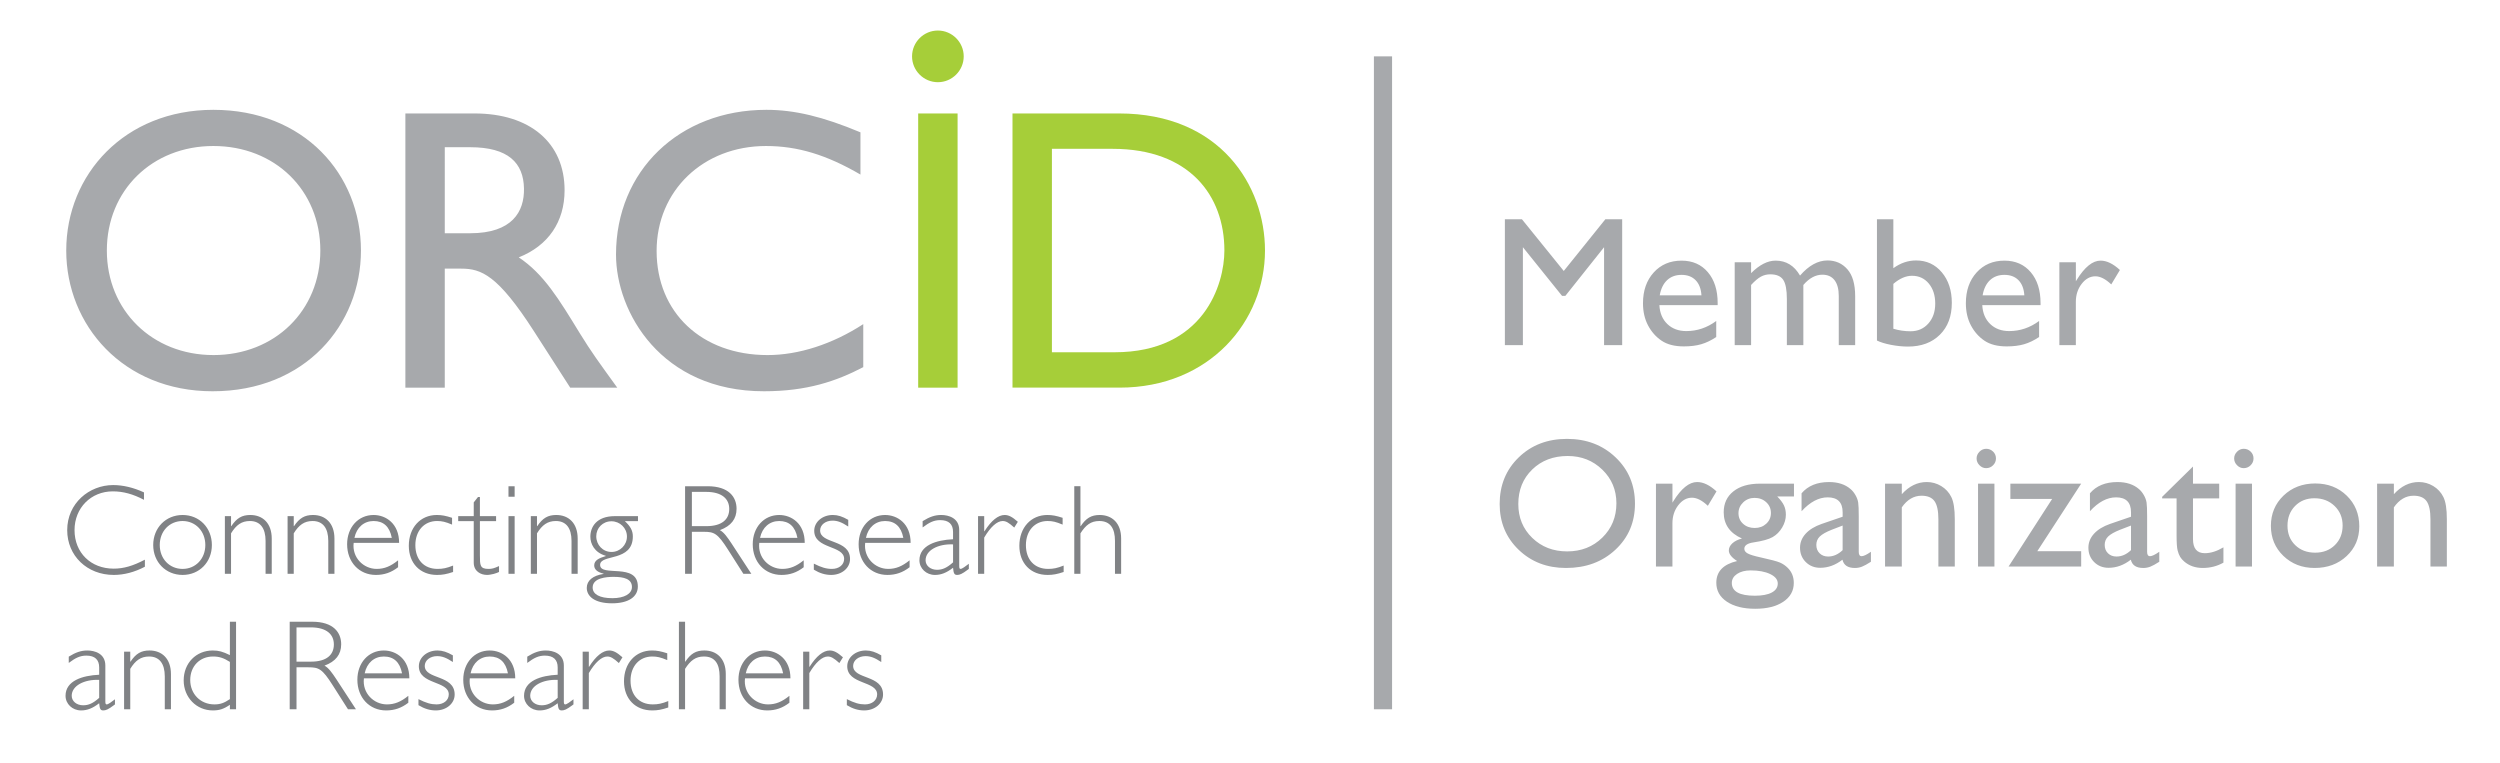 <svg xmlns="http://www.w3.org/2000/svg" width="542" height="165.332" viewBox="0 0 542 165.332">
  <path fill="#A7A9AC" d="M297.864 12.22h3.938v141.55h-3.938z"/>
  <g fill="#808285">
    <path d="M31.215 108.364c-2.366-1.252-4.51-1.836-6.764-1.836-4.73 0-8.293 3.59-8.293 8.404 0 4.898 3.534 8.35 8.49 8.35 2.142 0 4.173-.584 6.762-1.947v1.53c-2.2 1.17-4.537 1.78-6.736 1.78-5.79 0-10.104-4.146-10.104-9.713 0-5.816 4.76-9.77 9.965-9.77 2.115 0 4.37.53 6.68 1.588v1.614zM39.59 124.646c-3.647 0-6.374-2.783-6.374-6.484 0-3.73 2.728-6.512 6.373-6.512s6.345 2.783 6.345 6.512c0 3.7-2.7 6.484-6.346 6.484zm0-11.69c-2.84 0-4.955 2.2-4.955 5.205 0 2.98 2.115 5.18 4.954 5.18 2.81 0 4.926-2.2 4.926-5.18s-2.116-5.204-4.927-5.204zM50.09 114.07h.057c1.17-1.753 2.31-2.42 4.12-2.42 2.67 0 4.646 1.75 4.646 5.12v7.625h-1.336v-7.125c0-2.81-1.196-4.314-3.395-4.314-1.81 0-2.98.863-4.092 2.672v8.768h-1.336V111.9h1.336v2.17zM63.685 114.07h.057c1.168-1.753 2.31-2.42 4.12-2.42 2.67 0 4.646 1.75 4.646 5.12v7.625h-1.336v-7.125c0-2.81-1.196-4.314-3.396-4.314-1.81 0-2.98.863-4.092 2.672v8.768h-1.336V111.9h1.336v2.17zM76.675 117.688c-.39 3.2 2.144 5.65 4.982 5.65 1.67 0 3.033-.557 4.648-1.865v1.502c-1.476 1.143-3.006 1.67-4.815 1.67-3.618 0-6.234-2.783-6.234-6.65 0-3.674 2.42-6.346 5.733-6.346 2.67 0 5.538 1.862 5.538 6.038h-9.853zm8.266-1.085c-.473-2.45-1.81-3.646-3.95-3.646-2.06 0-3.675 1.365-4.148 3.646h8.1zM98.01 113.735c-1.448-.61-2.2-.78-3.257-.78-2.783 0-4.703 2.116-4.703 5.233 0 3.146 1.864 5.15 4.814 5.15 1.14 0 1.977-.168 3.367-.725v1.393c-1.418.473-2.31.64-3.478.64-3.674 0-6.123-2.532-6.123-6.317 0-3.927 2.504-6.68 6.066-6.68 1.085 0 1.92.165 3.312.61v1.475zM104.044 111.9h3.508v1.085h-3.508v7.43c0 2.145.028 2.924 1.865 2.924.75 0 1.168-.112 2.28-.614v1.28c-.25.14-.667.278-1.14.417-.474.11-1.003.223-1.448.223-1.39 0-2.895-.78-2.895-2.672v-8.988H99.34V111.9h3.367v-2.98l.92-1.167h.416v4.146zM111.575 107.696h-1.336v-2.28h1.335v2.28zm0 16.7h-1.336V111.9h1.335v12.496zM116.42 114.07h.055c1.17-1.753 2.31-2.42 4.12-2.42 2.67 0 4.646 1.75 4.646 5.12v7.625h-1.335v-7.125c0-2.81-1.196-4.314-3.395-4.314-1.81 0-2.98.863-4.092 2.672v8.768h-1.336V111.9h1.336v2.17zM138.313 112.985h-2.84c1.198 1.113 1.727 2.06 1.727 3.31 0 5.597-7.097 3.76-7.097 6.18 0 2.728 8.182-.612 8.182 4.677 0 2.28-2.087 3.646-5.594 3.646-3.84 0-5.48-1.56-5.48-3.34 0-1.588 1.307-2.672 3.645-3.035v-.055c-1.336-.307-2.032-.918-2.032-1.78 0-1.114 1.03-1.587 2.506-2.032v-.057c-2.507-.724-3.34-2.646-3.34-4.147 0-2.088 1.307-4.453 5.314-4.453h5.01v1.085zm-5.29 12.078c-1.558 0-4.536.223-4.536 2.31 0 1.476 1.53 2.312 4.287 2.312 2.56 0 4.23-.947 4.23-2.422 0-1.754-1.726-2.2-3.98-2.2zm-.47-12.05c-1.866 0-3.286 1.447-3.286 3.256 0 1.864 1.42 3.395 3.313 3.395 1.837 0 3.34-1.504 3.34-3.34 0-1.838-1.504-3.312-3.368-3.312zM153.396 105.415c4.647 0 6.29 2.365 6.29 4.898 0 2.197-1.198 3.73-3.618 4.62.89.472 1.642 1.558 2.532 2.894l4.286 6.568h-1.726l-3.312-5.205c-2.283-3.59-3.007-3.896-5.29-3.896H150v9.102h-1.475v-18.98h4.873zM150 114.07h3.145c3.34 0 4.954-1.448 4.954-3.73 0-2.143-1.532-3.7-5.01-3.7H150v7.43zM164.612 117.688c-.39 3.2 2.143 5.65 4.982 5.65 1.67 0 3.033-.557 4.647-1.865v1.502c-1.475 1.143-3.005 1.67-4.814 1.67-3.617 0-6.234-2.783-6.234-6.65 0-3.674 2.422-6.346 5.734-6.346 2.672 0 5.538 1.862 5.538 6.038h-9.852zm8.266-1.085c-.473-2.45-1.81-3.646-3.95-3.646-2.062 0-3.675 1.365-4.148 3.646h8.098zM183.897 114.153c-1.39-.918-2.31-1.28-3.423-1.28-1.503 0-2.672.92-2.672 2.116 0 3.005 6.485 1.862 6.485 6.204 0 1.95-1.78 3.45-4.092 3.45-1.28 0-2.477-.36-3.758-1.14v-1.31c1.643.837 2.73 1.144 3.924 1.144 1.532 0 2.646-.89 2.646-2.172 0-2.98-6.484-2.088-6.484-6.096 0-1.92 1.78-3.422 4.035-3.422 1.086 0 2.088.334 3.34 1.057v1.448zM187.57 117.688c-.39 3.2 2.144 5.65 4.98 5.65 1.67 0 3.035-.557 4.65-1.865v1.502c-1.476 1.143-3.007 1.67-4.815 1.67-3.62 0-6.234-2.783-6.234-6.65 0-3.674 2.422-6.346 5.733-6.346 2.672 0 5.54 1.862 5.54 6.038h-9.853zm8.267-1.085c-.475-2.45-1.81-3.646-3.953-3.646-2.06 0-3.674 1.365-4.146 3.646h8.1zM210.046 123.34l-.223.165c-1.253.947-1.78 1.14-2.31 1.14-.613 0-.78-.304-.892-1.558-1.39 1.086-2.587 1.56-3.923 1.56-1.893 0-3.368-1.42-3.368-3.173 0-3.256 3.645-4.398 7.29-4.564v-1.586c0-1.67-.917-2.56-2.782-2.56-1.336 0-2.338.472-3.813 1.585v-1.364c1.53-.947 2.672-1.336 4.035-1.336 1.56 0 3.896.64 3.896 3.256v7.793c0 .5.084.64.307.64.306 0 1.113-.586 1.78-1.113v1.112zm-3.424-5.318c-3.256-.14-5.956 1.28-5.956 3.45 0 1.17 1.058 2.06 2.478 2.06 1.196 0 2.17-.445 3.48-1.613v-3.898zM219.888 114.376c-1.196-1.086-1.81-1.42-2.505-1.42-1.224 0-2.644 1.28-4.007 3.592v7.848h-1.336V111.9h1.336v3.283h.055c1.477-2.338 2.98-3.533 4.37-3.533.863 0 1.643.39 2.867 1.475l-.78 1.25zM230.376 113.735c-1.447-.61-2.198-.78-3.256-.78-2.783 0-4.703 2.116-4.703 5.233 0 3.146 1.864 5.15 4.814 5.15 1.142 0 1.978-.168 3.368-.725v1.393c-1.42.473-2.31.64-3.48.64-3.673 0-6.122-2.532-6.122-6.317 0-3.927 2.505-6.68 6.067-6.68 1.085 0 1.92.165 3.312.61v1.475zM234.24 114.07h.056c1.17-1.753 2.31-2.42 4.12-2.42 2.67 0 4.647 1.75 4.647 5.09v7.655h-1.336v-7.125c0-2.7-1.002-4.314-3.396-4.314-1.836 0-2.95.89-4.09 2.672v8.768h-1.336v-18.98h1.336v8.653zM24.924 152.714l-.223.166c-1.25.947-1.78 1.14-2.31 1.14-.61 0-.78-.304-.89-1.558-1.392 1.086-2.59 1.56-3.925 1.56-1.893 0-3.367-1.42-3.367-3.173 0-3.257 3.646-4.4 7.292-4.565V144.7c0-1.67-.92-2.562-2.783-2.562-1.336 0-2.338.473-3.813 1.586v-1.363c1.53-.946 2.672-1.335 4.036-1.335 1.56 0 3.896.64 3.896 3.256v7.794c0 .5.083.64.306.64.307 0 1.113-.585 1.78-1.112v1.112zm-3.423-5.317c-3.256-.14-5.955 1.28-5.955 3.45 0 1.17 1.058 2.06 2.477 2.06 1.197 0 2.172-.445 3.48-1.613v-3.897zM28.24 143.444h.056c1.17-1.752 2.31-2.42 4.12-2.42 2.67 0 4.646 1.752 4.646 5.12v7.626h-1.336v-7.125c0-2.81-1.197-4.314-3.395-4.314-1.81 0-2.978.864-4.09 2.673v8.768h-1.337v-12.495h1.336v2.17zM51.177 153.77H49.84v-.974c-1.335.92-2.28 1.225-3.7 1.225-3.563 0-6.318-2.837-6.318-6.51 0-3.73 2.672-6.485 6.318-6.485 1.28 0 2.17.25 3.7 1.002v-7.236h1.337v18.98zM49.84 143.5c-1.362-.862-2.337-1.17-3.645-1.17-2.895 0-4.954 2.116-4.954 5.095 0 3.033 2.228 5.29 5.233 5.29 1.252 0 2.088-.28 3.367-1.144v-8.07zM67.68 134.79c4.647 0 6.29 2.365 6.29 4.898 0 2.197-1.197 3.73-3.62 4.62.892.472 1.644 1.558 2.534 2.894l4.286 6.568h-1.726l-3.313-5.205c-2.28-3.59-3.005-3.896-5.286-3.896h-2.56v9.1h-1.477v-18.98h4.872zm-3.396 8.654h3.145c3.34 0 4.953-1.447 4.953-3.73 0-2.142-1.53-3.7-5.01-3.7h-3.09v7.43zM78.896 147.063c-.39 3.2 2.144 5.65 4.98 5.65 1.67 0 3.035-.557 4.65-1.865v1.502c-1.476 1.143-3.007 1.67-4.815 1.67-3.618 0-6.233-2.783-6.233-6.65 0-3.674 2.42-6.346 5.732-6.346 2.67 0 5.538 1.863 5.538 6.04h-9.852zm8.267-1.085c-.474-2.45-1.81-3.646-3.953-3.646-2.06 0-3.674 1.365-4.146 3.646h8.1zM98.183 143.528c-1.393-.918-2.31-1.28-3.424-1.28-1.504 0-2.673.92-2.673 2.116 0 3.006 6.484 1.863 6.484 6.205 0 1.948-1.78 3.45-4.09 3.45-1.28 0-2.478-.36-3.757-1.14v-1.31c1.642.836 2.727 1.143 3.924 1.143 1.53 0 2.645-.89 2.645-2.172 0-2.978-6.485-2.087-6.485-6.095 0-1.92 1.78-3.422 4.035-3.422 1.086 0 2.088.334 3.34 1.057v1.448zM101.854 147.063c-.39 3.2 2.143 5.65 4.982 5.65 1.67 0 3.033-.557 4.647-1.865v1.502c-1.476 1.143-3.006 1.67-4.815 1.67-3.617 0-6.234-2.783-6.234-6.65 0-3.674 2.422-6.346 5.734-6.346 2.672 0 5.538 1.863 5.538 6.04h-9.852zm8.266-1.085c-.473-2.45-1.81-3.646-3.95-3.646-2.062 0-3.675 1.365-4.148 3.646h8.098zM124.33 152.714l-.224.166c-1.252.947-1.78 1.14-2.31 1.14-.612 0-.78-.304-.89-1.558-1.393 1.086-2.59 1.56-3.926 1.56-1.893 0-3.367-1.42-3.367-3.173 0-3.257 3.646-4.4 7.292-4.565V144.7c0-1.67-.92-2.562-2.783-2.562-1.336 0-2.338.473-3.813 1.586v-1.363c1.53-.946 2.67-1.335 4.035-1.335 1.558 0 3.896.64 3.896 3.256v7.794c0 .5.084.64.307.64.307 0 1.113-.585 1.78-1.112v1.112zm-3.424-5.317c-3.257-.14-5.956 1.28-5.956 3.45 0 1.17 1.058 2.06 2.477 2.06 1.197 0 2.172-.445 3.48-1.613v-3.897zM134.172 143.75c-1.196-1.085-1.81-1.42-2.505-1.42-1.225 0-2.645 1.282-4.008 3.593v7.848h-1.337v-12.495h1.336v3.283h.055c1.476-2.338 2.978-3.533 4.37-3.533.862 0 1.642.39 2.866 1.475l-.778 1.25zM144.66 143.11c-1.446-.61-2.198-.78-3.257-.78-2.782 0-4.703 2.116-4.703 5.233 0 3.146 1.865 5.15 4.815 5.15 1.142 0 1.976-.168 3.367-.725v1.393c-1.42.474-2.31.64-3.48.64-3.672 0-6.12-2.53-6.12-6.316 0-3.926 2.504-6.68 6.066-6.68 1.086 0 1.92.166 3.313.61v1.476zM148.524 143.444h.057c1.17-1.752 2.31-2.42 4.12-2.42 2.672 0 4.647 1.752 4.647 5.092v7.654h-1.336v-7.125c0-2.7-1-4.314-3.395-4.314-1.837 0-2.95.892-4.092 2.673v8.768h-1.336v-18.98h1.336v8.654zM161.515 147.063c-.39 3.2 2.144 5.65 4.982 5.65 1.67 0 3.033-.557 4.648-1.865v1.502c-1.476 1.143-3.006 1.67-4.815 1.67-3.618 0-6.234-2.783-6.234-6.65 0-3.674 2.42-6.346 5.733-6.346 2.67 0 5.538 1.863 5.538 6.04h-9.853zm8.266-1.085c-.473-2.45-1.81-3.646-3.95-3.646-2.06 0-3.675 1.365-4.147 3.646h8.098zM181.973 143.75c-1.196-1.085-1.81-1.42-2.505-1.42-1.225 0-2.645 1.282-4.008 3.593v7.848h-1.336v-12.495h1.336v3.283h.056c1.476-2.338 2.978-3.533 4.37-3.533.862 0 1.642.39 2.866 1.475l-.78 1.25zM191.056 143.528c-1.392-.918-2.31-1.28-3.424-1.28-1.502 0-2.672.92-2.672 2.116 0 3.006 6.485 1.863 6.485 6.205 0 1.948-1.78 3.45-4.09 3.45-1.282 0-2.48-.36-3.76-1.14v-1.31c1.644.836 2.73 1.143 3.925 1.143 1.53 0 2.645-.89 2.645-2.172 0-2.978-6.484-2.087-6.484-6.095 0-1.92 1.782-3.422 4.036-3.422 1.086 0 2.088.334 3.34 1.057v1.448z"/>
  </g>
  <path fill="#A7A9AC" d="M46.263 23.81c19.61 0 31.99 13.948 31.99 30.51 0 16.037-12.03 30.506-32.164 30.506-19.44 0-31.728-14.383-31.728-30.507 0-16.475 12.638-30.51 31.9-30.51zm0 53.17c13.337 0 23.186-9.676 23.186-22.662 0-13.074-9.85-22.663-23.187-22.663-13.248 0-23.098 9.59-23.098 22.663 0 12.987 9.85 22.66 23.098 22.66zM102.878 24.597c12.027 0 19.523 6.36 19.523 16.647 0 6.886-3.572 12.028-9.936 14.555 5.404 3.573 8.717 9.064 13.25 16.475 2.526 4.096 4.01 6.102 8.104 11.766H123.62l-7.844-12.202C107.93 59.638 104.358 58.24 100 58.24h-3.574v25.8h-8.54V24.598h14.992zm-6.45 25.972h5.49c9.153 0 11.767-4.707 11.68-9.675-.087-5.578-3.4-8.978-11.68-8.978h-5.49V50.57zM186.545 37.845c-7.322-4.27-13.598-6.19-20.483-6.19-13.598 0-23.708 9.677-23.708 22.752 0 13.335 9.762 22.573 24.057 22.573 6.712 0 14.034-2.352 20.745-6.71v9.325c-5.84 3.05-12.202 5.23-21.528 5.23-22.314 0-32.076-17.17-32.076-29.636 0-18.132 13.686-31.38 32.6-31.38 6.102 0 12.29 1.483 20.396 4.882v9.153z"/>
  <path fill="#A6CE39" d="M219.51 24.597h23.1c21.964 0 31.64 15.688 31.64 29.722 0 15.252-11.94 29.72-31.553 29.72H219.51V24.598zm8.543 51.773h13.598c19.35 0 23.796-14.73 23.796-22.052 0-11.942-7.583-22.052-24.23-22.052h-13.162V76.37z"/>
  <g fill="#A6CE39">
    <path d="M207.604 84.04h-8.543V24.597h8.544V84.04zM208.933 12.22c0 3.08-2.52 5.6-5.6 5.6s-5.6-2.52-5.6-5.6 2.52-5.6 5.6-5.6 5.6 2.52 5.6 5.6z"/>
  </g>
  <g fill="#A7A9AC">
    <path d="M348.036 47.54h3.652v27.285h-3.926v-21.23l-8.39 10.547h-.722l-8.486-10.547v21.23h-3.906V47.54h3.7l9.065 11.206 9.013-11.206zM372.392 66.153h-12.637c.092 1.72.668 3.086 1.73 4.102 1.062 1.016 2.43 1.523 4.11 1.523 2.344 0 4.506-.73 6.484-2.188v3.477c-1.095.73-2.18 1.25-3.253 1.563s-2.334.47-3.78.47c-1.978 0-3.58-.41-4.804-1.23-1.223-.82-2.203-1.925-2.94-3.312-.733-1.387-1.103-2.99-1.103-4.814 0-2.734.775-4.958 2.324-6.67 1.55-1.712 3.563-2.568 6.035-2.568 2.382 0 4.284.833 5.702 2.5 1.42 1.667 2.13 3.9 2.13 6.7v.447zm-12.56-2.13h9.044c-.09-1.418-.514-2.512-1.27-3.28-.754-.768-1.77-1.152-3.047-1.152-1.276 0-2.32.385-3.136 1.153-.812.77-1.343 1.862-1.59 3.28zM390.966 61.778v13.047h-3.574v-10c0-1.992-.266-3.382-.8-4.17-.534-.788-1.466-1.182-2.794-1.182-.742 0-1.422.17-2.04.508-.618.34-1.325.94-2.12 1.798v13.047h-3.555v-17.97h3.555v2.364c1.81-1.81 3.582-2.716 5.313-2.716 2.28 0 4.044 1.08 5.294 3.242 1.902-2.188 3.887-3.28 5.957-3.28 1.747 0 3.183.637 4.308 1.913 1.127 1.275 1.69 3.222 1.69 5.84v10.604h-3.556V64.18c0-1.496-.305-2.642-.918-3.437-.61-.794-1.49-1.19-2.637-1.19-1.47 0-2.844.74-4.12 2.225zM406.923 47.54h3.555v10.605c1.537-1.12 3.178-1.68 4.922-1.68 2.28 0 4.14.86 5.586 2.578s2.168 3.926 2.168 6.62c0 2.892-.86 5.192-2.588 6.905-1.725 1.713-4.033 2.568-6.924 2.568-1.158 0-2.38-.125-3.662-.37-1.28-.25-2.3-.562-3.057-.94V47.54zm3.555 14.004v9.727c1.21.366 2.455.548 3.73.548 1.576 0 2.86-.56 3.857-1.68s1.494-2.56 1.494-4.316c0-1.784-.466-3.235-1.397-4.355-.93-1.12-2.145-1.68-3.643-1.68-1.328 0-2.675.585-4.042 1.757zM442.392 66.153h-12.637c.092 1.72.668 3.086 1.73 4.102 1.062 1.016 2.43 1.523 4.11 1.523 2.344 0 4.506-.73 6.484-2.188v3.477c-1.095.73-2.18 1.25-3.253 1.563s-2.334.47-3.78.47c-1.978 0-3.58-.41-4.804-1.23-1.223-.82-2.203-1.925-2.94-3.312-.733-1.387-1.103-2.99-1.103-4.814 0-2.734.775-4.958 2.324-6.67 1.55-1.712 3.563-2.568 6.035-2.568 2.382 0 4.284.833 5.702 2.5 1.42 1.667 2.13 3.9 2.13 6.7v.447zm-12.56-2.13h9.044c-.09-1.418-.514-2.512-1.27-3.28-.754-.768-1.77-1.152-3.047-1.152-1.276 0-2.32.385-3.136 1.153-.812.77-1.343 1.862-1.59 3.28zM450.048 56.856v4.12l.195-.312c1.72-2.773 3.438-4.16 5.156-4.16 1.34 0 2.74.677 4.198 2.03l-1.875 3.126c-1.236-1.172-2.383-1.758-3.438-1.758-1.145 0-2.14.547-2.98 1.64s-1.26 2.39-1.26 3.888v9.395h-3.573v-17.97h3.576zM339.726 95.15c4.217 0 7.727 1.333 10.53 4.003 2.804 2.67 4.206 6.016 4.206 10.04s-1.414 7.353-4.244 9.99-6.398 3.954-10.707 3.954c-4.11 0-7.536-1.318-10.274-3.955-2.74-2.637-4.11-5.94-4.11-9.912 0-4.076 1.38-7.447 4.14-10.117 2.756-2.67 6.245-4.004 10.46-4.004zm.156 3.71c-3.12 0-5.688.977-7.697 2.93s-3.016 4.447-3.016 7.48c0 2.943 1.007 5.39 3.024 7.344 2.016 1.953 4.54 2.93 7.57 2.93 3.045 0 5.584-.996 7.62-2.988 2.036-1.992 3.054-4.473 3.054-7.44 0-2.892-1.018-5.323-3.053-7.296-2.036-1.973-4.536-2.96-7.503-2.96zM362.587 104.856v4.12l.195-.312c1.72-2.773 3.438-4.16 5.156-4.16 1.342 0 2.742.678 4.2 2.03l-1.876 3.126c-1.236-1.172-2.383-1.758-3.438-1.758-1.145 0-2.14.547-2.98 1.64s-1.26 2.39-1.26 3.888v9.395h-3.573v-17.97h3.577zM373.7 111.067c0-1.914.7-3.428 2.1-4.54 1.4-1.114 3.31-1.67 5.732-1.67h7.402v2.772H385.3c.704.716 1.192 1.366 1.466 1.952s.41 1.256.41 2.012c0 .938-.266 1.86-.8 2.764-.534.904-1.222 1.598-2.062 2.08s-2.217.865-4.13 1.152c-1.34.195-2.013.658-2.013 1.387 0 .416.253.758.753 1.025.502.268 1.41.543 2.725.83 2.2.482 3.617.86 4.248 1.133.633.273 1.2.664 1.71 1.172.858.86 1.288 1.94 1.288 3.242 0 1.704-.758 3.065-2.275 4.08-1.517 1.017-3.546 1.524-6.085 1.524-2.564 0-4.61-.512-6.143-1.533-1.53-1.022-2.295-2.392-2.295-4.11 0-2.436 1.504-4.004 4.512-4.707-1.198-.768-1.798-1.53-1.798-2.285 0-.572.258-1.094.77-1.563.517-.47 1.21-.814 2.08-1.035-2.64-1.17-3.962-3.065-3.962-5.683zm5.84 12.598c-1.197 0-2.178.254-2.94.762s-1.142 1.158-1.142 1.953c0 1.848 1.668 2.773 5 2.773 1.576 0 2.797-.232 3.662-.693.867-.463 1.3-1.117 1.3-1.963 0-.834-.548-1.514-1.642-2.04s-2.506-.792-4.238-.792zm.84-15.723c-.963 0-1.783.326-2.46.977-.677.65-1.017 1.43-1.017 2.343 0 .924.332 1.69.996 2.295s1.503.908 2.52.908c1.003 0 1.84-.31 2.51-.928.67-.62 1.005-1.39 1.005-2.314 0-.938-.338-1.72-1.016-2.344-.677-.625-1.524-.938-2.54-.938zM402.978 112.024v7.637c0 .612.21.92.625.92.43 0 1.102-.32 2.012-.958v2.168c-.807.52-1.455.875-1.943 1.064-.488.188-.998.283-1.533.283-1.524 0-2.423-.6-2.696-1.797-1.51 1.172-3.117 1.758-4.824 1.758-1.25 0-2.29-.414-3.125-1.24-.832-.826-1.25-1.865-1.25-3.115 0-1.133.408-2.145 1.22-3.037.815-.893 1.972-1.598 3.468-2.12l4.55-1.562v-.957c0-2.162-1.08-3.242-3.24-3.242-1.94 0-3.83 1.002-5.665 3.008v-3.887c1.38-1.627 3.367-2.44 5.957-2.44 1.94 0 3.496.507 4.668 1.522.39.326.742.758 1.055 1.3s.512 1.08.596 1.62c.083.54.124 1.567.124 3.076zm-3.497 7.247v-5.33l-2.382.917c-1.21.482-2.066.967-2.568 1.455-.5.488-.752 1.098-.752 1.826 0 .742.238 1.348.713 1.816.478.47 1.093.703 1.847.703 1.133 0 2.182-.463 3.144-1.386zM412.313 104.856v2.285c1.59-1.757 3.393-2.636 5.41-2.636 1.12 0 2.162.29 3.125.87.965.58 1.697 1.372 2.197 2.382.502 1.01.752 2.607.752 4.795v10.274h-3.555V112.59c0-1.836-.28-3.148-.84-3.936-.56-.787-1.496-1.182-2.813-1.182-1.68 0-3.106.84-4.278 2.52v12.832h-3.633v-17.97h3.633zM430.595 97.298c.586 0 1.088.2 1.504.605.417.404.624.898.624 1.484 0 .572-.207 1.068-.625 1.484-.417.417-.92.626-1.505.626-.547 0-1.027-.21-1.445-.635-.416-.423-.625-.913-.625-1.474 0-.547.21-1.03.625-1.455.417-.42.898-.632 1.445-.632zm-1.758 7.558h3.555v17.97h-3.555v-17.97zM435.85 104.856h15.35l-9.516 14.648h9.516v3.32h-15.742l9.445-14.648h-9.055v-3.32zM465.497 112.024v7.637c0 .612.21.92.625.92.43 0 1.102-.32 2.012-.958v2.168c-.807.52-1.455.875-1.943 1.064-.487.188-.997.283-1.532.283-1.523 0-2.422-.6-2.695-1.797-1.51 1.172-3.117 1.758-4.824 1.758-1.25 0-2.292-.414-3.126-1.24-.832-.826-1.25-1.865-1.25-3.115 0-1.133.408-2.145 1.22-3.037.815-.893 1.972-1.598 3.468-2.12l4.55-1.562v-.957c0-2.162-1.08-3.242-3.24-3.242-1.94 0-3.83 1.002-5.665 3.008v-3.887c1.38-1.627 3.367-2.44 5.957-2.44 1.94 0 3.496.507 4.668 1.522.39.326.742.758 1.055 1.3s.512 1.08.596 1.62c.083.54.124 1.567.124 3.076zM462 119.27v-5.33l-2.382.917c-1.21.482-2.066.967-2.568 1.455-.5.488-.752 1.098-.752 1.826 0 .742.238 1.348.713 1.816.478.47 1.093.703 1.847.703 1.132 0 2.18-.463 3.144-1.386zM468.76 107.708l6.68-6.563v3.71h5.683v3.204h-5.684v8.794c0 2.053.853 3.08 2.558 3.08 1.277 0 2.625-.424 4.043-1.27v3.32c-1.366.768-2.856 1.152-4.472 1.152-1.627 0-2.98-.475-4.063-1.426-.338-.287-.617-.61-.84-.967-.22-.357-.406-.826-.557-1.406-.148-.58-.225-1.684-.225-3.31v-7.97h-3.125v-.35zM486.435 97.298c.586 0 1.088.2 1.504.605.417.404.624.898.624 1.484 0 .572-.207 1.068-.625 1.484-.417.417-.92.626-1.505.626-.547 0-1.027-.21-1.445-.635-.416-.423-.625-.913-.625-1.474 0-.547.21-1.03.625-1.455.417-.42.898-.632 1.445-.632zm-1.758 7.558h3.555v17.97h-3.555v-17.97zM501.962 104.817c2.734 0 5.008.883 6.816 2.646 1.81 1.764 2.715 3.98 2.715 6.65 0 2.592-.918 4.742-2.754 6.455s-4.147 2.568-6.935 2.568c-2.695 0-4.947-.87-6.758-2.607-1.81-1.74-2.715-3.91-2.715-6.515 0-2.63.916-4.82 2.744-6.572 1.83-1.75 4.126-2.626 6.886-2.626zm-.195 3.204c-1.705 0-3.105.562-4.2 1.68s-1.64 2.546-1.64 4.278c0 1.72.56 3.12 1.68 4.21 1.12 1.087 2.56 1.63 4.316 1.63 1.746 0 3.174-.55 4.287-1.65s1.67-2.51 1.67-4.23c0-1.704-.578-3.118-1.738-4.237-1.16-1.12-2.618-1.68-4.375-1.68zM518.993 104.856v2.285c1.59-1.757 3.393-2.636 5.41-2.636 1.12 0 2.162.29 3.125.87.965.58 1.697 1.372 2.197 2.382.502 1.01.752 2.607.752 4.795v10.274h-3.555V112.59c0-1.836-.28-3.148-.84-3.936-.56-.787-1.496-1.182-2.813-1.182-1.68 0-3.106.84-4.278 2.52v12.832h-3.633v-17.97h3.633z"/>
  </g>
</svg>
